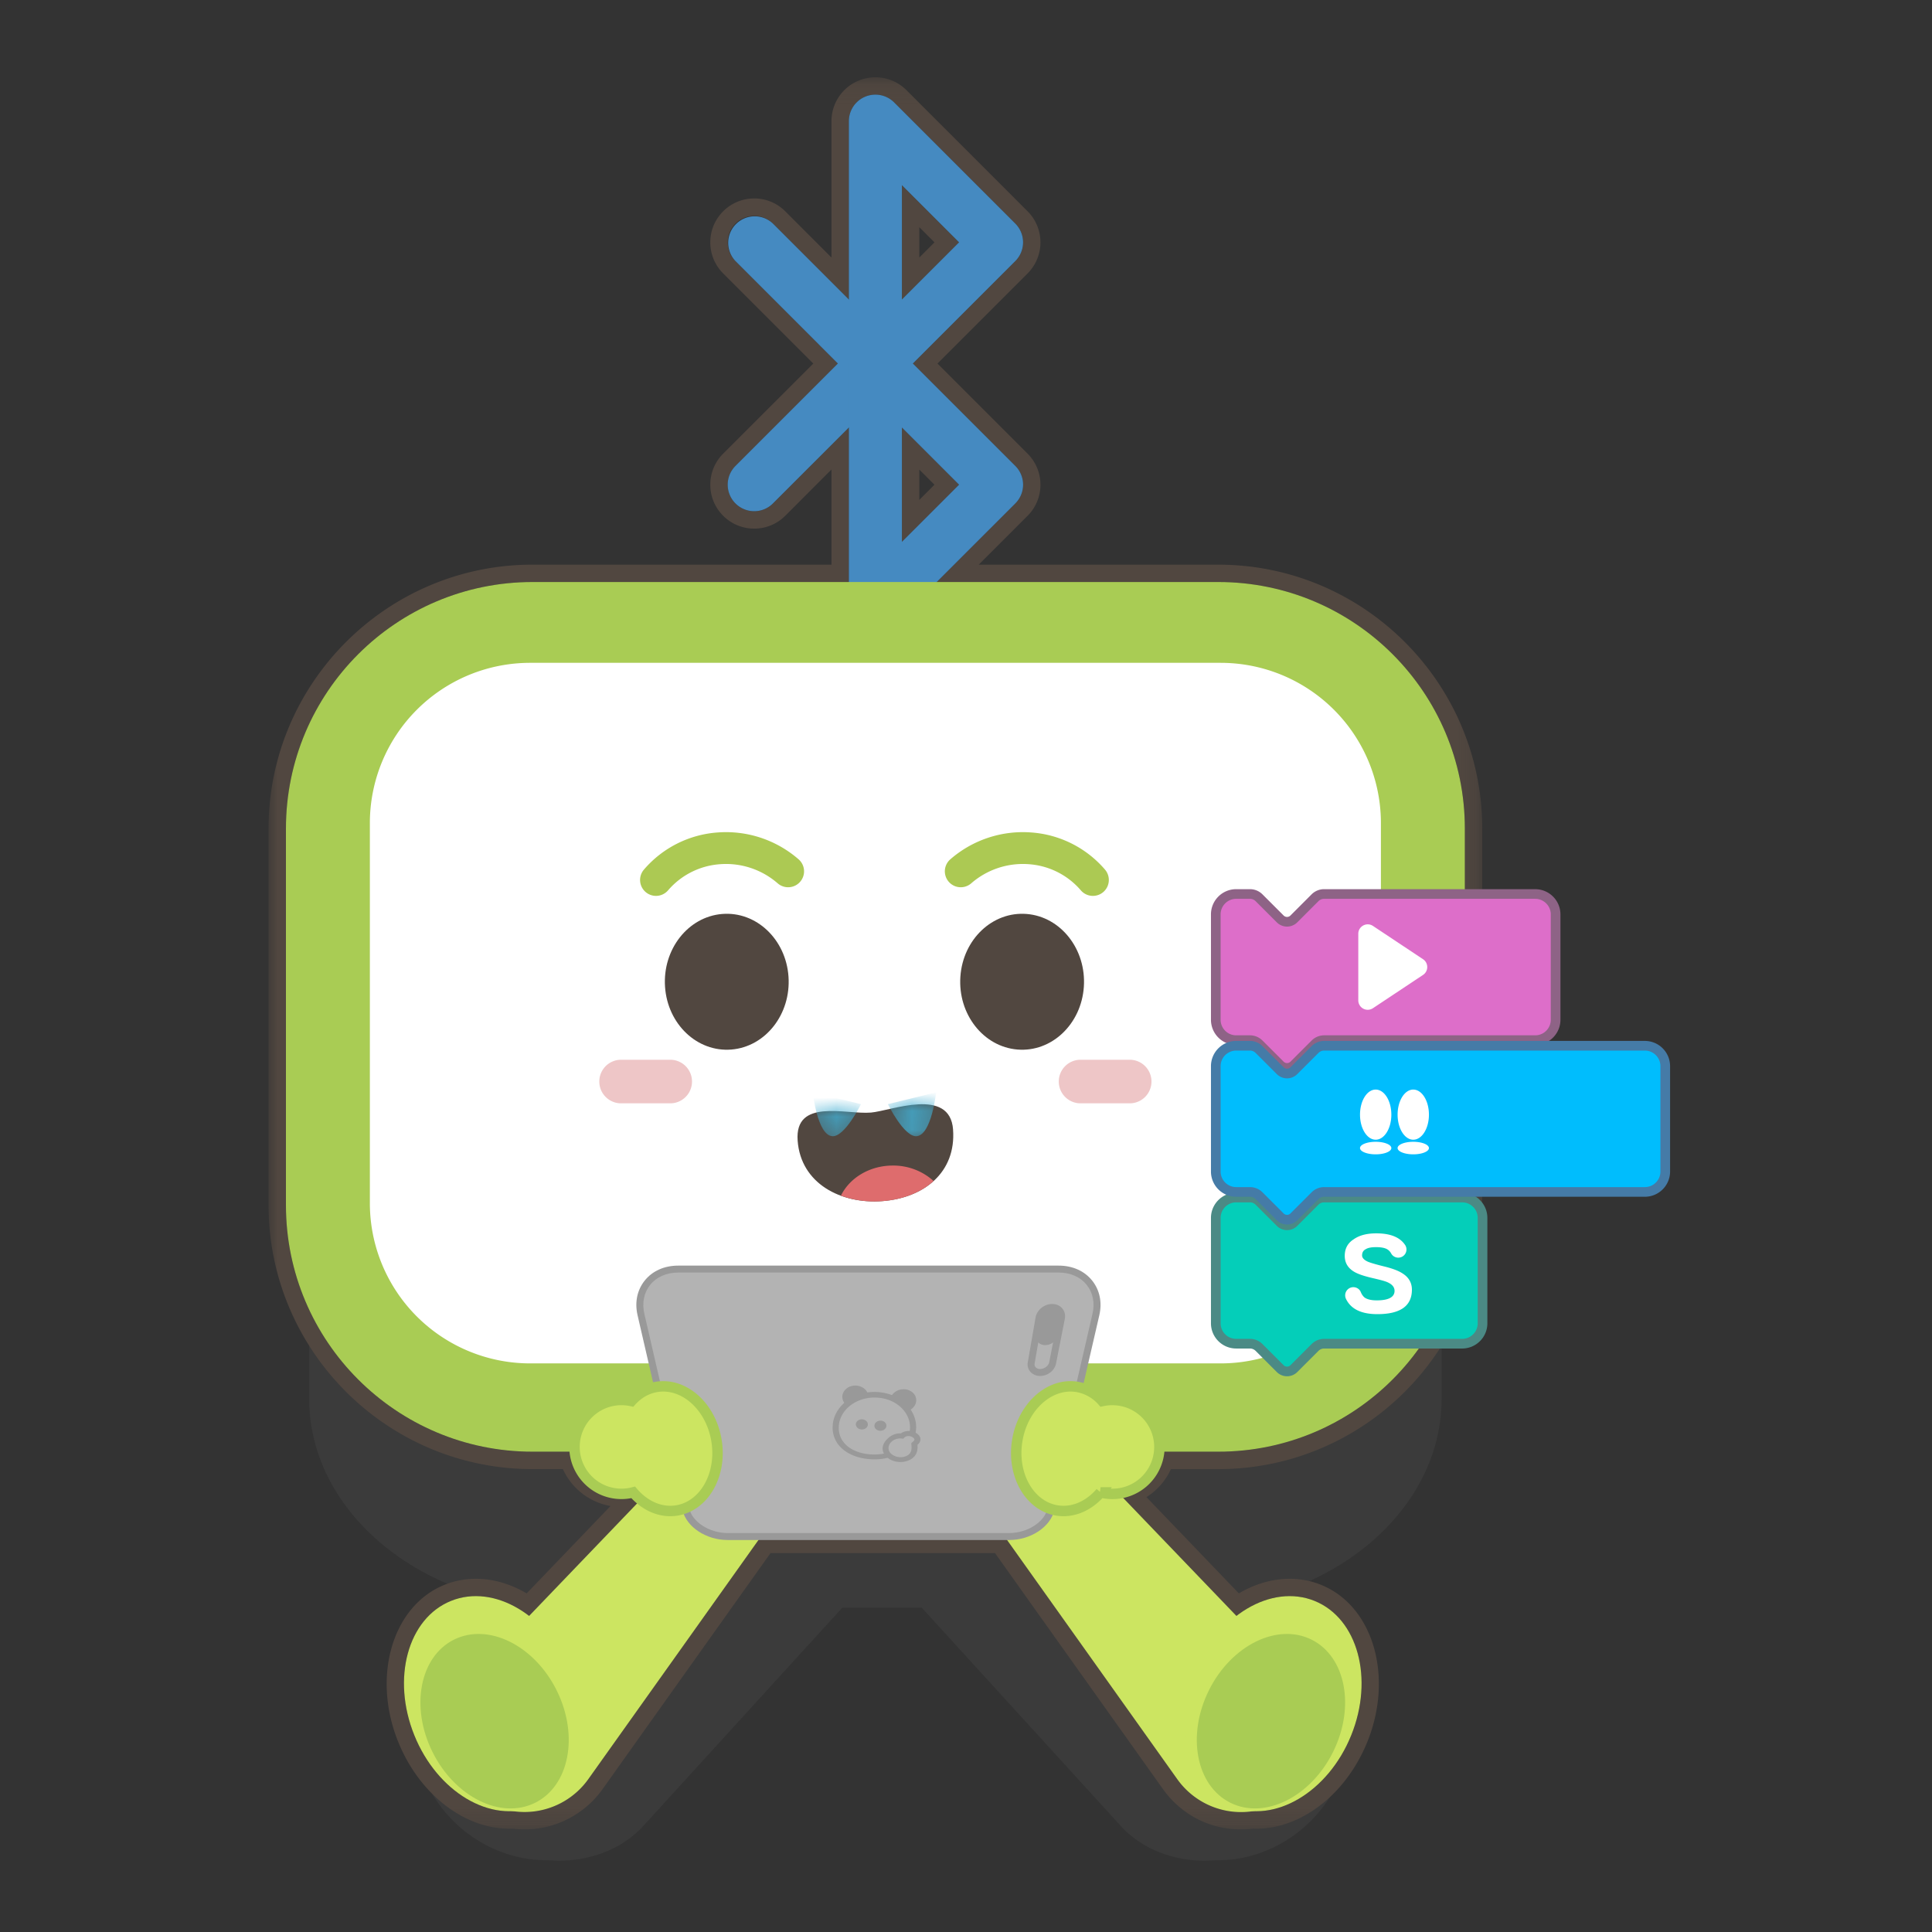 <svg width="100" height="100" viewBox="0 0 100 100" xmlns="http://www.w3.org/2000/svg" xmlns:xlink="http://www.w3.org/1999/xlink"><rect x="0" y="0" width="100" height="100" fill="#333333" stroke="none"/><defs><path id="a" d="M0 .09v90.69h62.82V.09z"/><path d="M2.753.242a2.393 2.393 0 0 0-.718-.096C1.45.146.8.288.256.41V1.8h2.497V.242z" id="c"/><path d="M2.765.282C2.574.274 2.37.258 2.16.242 1.502.195.792.146.268.329v1.173h2.497V.281z" id="e"/></defs><g fill="none" fill-rule="evenodd"><path d="M61.285 47.895h-7.873a2.65 2.65 0 0 0 .621-1.698c0-.825-.39-1.602-1.07-2.134L50.05 41.79l2.913-2.273c.68-.53 1.07-1.308 1.07-2.133s-.39-1.603-1.07-2.134l-5.646-4.408c-.836-.65-2.003-.846-3.047-.509-1.219.394-2.037 1.457-2.037 2.644v2.711l-.562-.439c-1.144-.892-2.87-.892-4.014 0-.68.532-1.07 1.31-1.07 2.134 0 .825.39 1.603 1.07 2.134l2.913 2.273-2.913 2.273c-.68.532-1.07 1.31-1.07 2.134 0 .622.221 1.216.62 1.698h-7.872c-7.351 0-13.332 4.85-13.332 10.81v13.692c0 5.96 5.98 10.81 13.332 10.81h2.002l-2.425 1.972c-1.305-.479-2.685-.536-3.93-.143-1.435.453-2.534 1.444-3.093 2.791-.603 1.45-.492 3.163.303 4.699 1.197 2.312 3.663 3.806 6.174 3.756 1.894.174 3.77-.497 4.93-1.768l10.308-11.307h4.1l10.319 11.318c.115.125.301.313.53.498 1.025.834 2.372 1.286 3.78 1.286.201 0 .403-.009.605-.027 2.513.06 4.98-1.442 6.178-3.756.795-1.536.906-3.248.303-4.699-.56-1.347-1.658-2.338-3.093-2.791-1.245-.393-2.625-.335-3.93.143l-2.425-1.972h1.314c7.351 0 13.332-4.85 13.332-10.81V58.705c0-5.96-5.98-10.81-13.332-10.81" fill-opacity=".3" fill="#4D4D4D"/><g transform="translate(13.9 3.91)"><mask id="b" fill="#fff"><use xlink:href="#a"/></mask><path d="M33.683 21.965v-1.57l.785.784-.785.786zm0-12.545V7.85l.785.785-.785.785zM31.41.09c-.3 0-.593.059-.87.174a2.266 2.266 0 0 0-1.403 2.1V9.42l-2.392-2.393a2.26 2.26 0 0 0-1.607-.665c-.607 0-1.178.236-1.607.665-.43.43-.666 1-.666 1.607s.237 1.178.666 1.608l4.665 4.665-4.665 4.664c-.43.43-.666 1-.666 1.607s.236 1.178.666 1.608c.429.429 1 .665 1.607.665s1.178-.236 1.607-.665l2.392-2.393v4.923H13.663C6.13 25.317 0 31.447 0 38.981v19.487c0 7.534 6.13 13.663 13.663 13.663h1.573a3.343 3.343 0 0 0 2.465 1.91l-4.34 4.522c-.844-.496-1.742-.755-2.633-.755-.563 0-1.109.105-1.622.313-2.692 1.087-3.766 4.733-2.395 8.127 1.086 2.688 3.396 4.494 5.746 4.494l.162-.003a4.96 4.96 0 0 0 4.666-2.038l8.698-12.224h11.618L46.3 88.701c.145.201.308.398.462.558.94.98 2.208 1.52 3.57 1.52.21 0 .42-.014.63-.04a5.1 5.1 0 0 0 .165.003c2.35 0 4.66-1.806 5.746-4.494 1.372-3.394.297-7.04-2.395-8.127a4.305 4.305 0 0 0-1.621-.313c-.892 0-1.79.259-2.634.755L45.44 73.58c.55-.345.993-.846 1.265-1.448h2.453c7.534 0 13.663-6.129 13.663-13.663V38.981c0-7.535-6.13-13.664-13.663-13.664H36.759l2.53-2.53a2.275 2.275 0 0 0 0-3.215l-4.665-4.665 4.665-4.665a2.275 2.275 0 0 0 0-3.214L33.017.756c-.429-.429-1-.665-1.607-.665zm1.373 24.047l2.958-2.958-2.958-2.958v5.916zm0-12.544l2.958-2.958-2.958-2.957v5.915zM31.41.991c.357 0 .708.14.97.402l6.273 6.271a1.373 1.373 0 0 1 0 1.942l-5.301 5.301 5.3 5.302a1.372 1.372 0 0 1 0 1.941l-4.066 4.067h14.57c7.05 0 12.764 5.714 12.764 12.764v19.487c0 7.05-5.714 12.763-12.763 12.763h-3.105a2.428 2.428 0 0 1-2.24 1.951l6.286 6.55c.853-.656 1.817-1.024 2.759-1.024.437 0 .87.08 1.284.247 2.236.903 3.085 4.018 1.898 6.955-.967 2.394-2.987 3.932-4.912 3.932-.069 0-.137-.002-.206-.006a4.032 4.032 0 0 1-3.889-1.656l-8.967-12.603H25.52l-8.967 12.602a4.042 4.042 0 0 1-3.893 1.657 3.773 3.773 0 0 1-.202.006c-1.924 0-3.944-1.538-4.911-3.932-1.188-2.937-.338-6.052 1.897-6.955a3.408 3.408 0 0 1 1.285-.247c.941 0 1.905.368 2.758 1.025l5.897-6.144a3.079 3.079 0 0 1-.51-.478c-.193.05-.394.079-.603.079a2.43 2.43 0 0 1-2.383-1.959h-2.224C6.614 71.231.9 65.517.9 58.468V38.981c0-7.05 5.714-12.764 12.763-12.764h16.374v-7.996l-3.928 3.93c-.268.267-.62.401-.97.401a1.373 1.373 0 0 1-.97-2.343l5.3-5.301-5.302-5.302a1.373 1.373 0 0 1 1.942-1.942l3.928 3.93v-9.23A1.373 1.373 0 0 1 31.41.99z" fill="#514740" mask="url(#b)"/></g><path d="M46.683 9.585v5.916l2.958-2.958-2.958-2.958zM45.31 20.188a1.372 1.372 0 0 1-1.373-1.373V6.271a1.373 1.373 0 0 1 2.344-.97l6.272 6.272a1.373 1.373 0 0 1 0 1.94l-6.272 6.273a1.372 1.372 0 0 1-.971.402z" fill="#458AC1"/><path d="M39.038 26.46a1.373 1.373 0 0 1-.97-2.344l5.3-5.3-5.3-5.302a1.373 1.373 0 0 1 1.94-1.942l6.273 6.273a1.374 1.374 0 0 1 0 1.94l-6.273 6.273a1.366 1.366 0 0 1-.97.402" fill="#458AC1"/><path d="M46.683 22.13v5.915l2.958-2.958-2.958-2.958zM45.31 32.731a1.372 1.372 0 0 1-1.373-1.373V18.815a1.373 1.373 0 0 1 2.344-.97l6.272 6.271a1.373 1.373 0 0 1 0 1.942L46.28 32.33a1.373 1.373 0 0 1-.971.402z" fill="#458AC1"/><path d="M60.933 92.087L48.674 74.86a2.501 2.501 0 0 1 3.843-3.182l14.64 15.254a4.052 4.052 0 1 1-6.224 5.155" fill="#CCE561"/><path d="M75.82 62.376V42.888c0-7.049-5.714-12.763-12.763-12.763H27.564c-7.05 0-12.764 5.714-12.764 12.763v19.488c0 7.049 5.714 12.763 12.764 12.763h35.493c7.049 0 12.763-5.714 12.763-12.763" fill="#A9CC54"/><path d="M63.179 34.308H27.44a8.296 8.296 0 0 0-8.296 8.296v19.668a8.296 8.296 0 0 0 8.296 8.297h35.74a8.296 8.296 0 0 0 8.296-8.297V42.604a8.296 8.296 0 0 0-8.296-8.296" fill="#FFF"/><path d="M58.506 57.108h-2.61a1.128 1.128 0 0 1 0-2.255h2.61a1.128 1.128 0 0 1 0 2.255m-23.782 0h-2.61a1.128 1.128 0 0 1 0-2.255h2.61a1.128 1.128 0 0 1 0 2.255" fill="#EEC6C7"/><path d="M40.813 50.554c.133 1.938-1.19 3.626-2.956 3.77-1.765.144-3.303-1.31-3.435-3.247-.132-1.938 1.191-3.626 2.956-3.77 1.765-.145 3.303 1.31 3.435 3.247" fill="#514740"/><path d="M33.954 46.371a.824.824 0 0 1-.625-1.36 5.542 5.542 0 0 1 3.82-1.923 5.72 5.72 0 0 1 4.183 1.388.823.823 0 1 1-1.076 1.248 4.073 4.073 0 0 0-2.985-.993 3.904 3.904 0 0 0-2.692 1.353.822.822 0 0 1-.625.287" fill="#ACC953"/><path d="M49.709 50.554c-.133 1.938 1.19 3.626 2.956 3.77 1.764.144 3.303-1.31 3.435-3.247.132-1.938-1.191-3.626-2.956-3.77-1.765-.145-3.303 1.31-3.435 3.247" fill="#514740"/><path d="M56.57 46.371a.824.824 0 0 0 .625-1.36 5.542 5.542 0 0 0-3.82-1.923 5.72 5.72 0 0 0-4.184 1.388.823.823 0 1 0 1.076 1.248 4.072 4.072 0 0 1 2.985-.993 3.902 3.902 0 0 1 2.692 1.353c.163.19.394.287.625.287" fill="#ACC953"/><path d="M49.33 58.466c.164 2.219-1.507 3.54-3.658 3.704-2.15.163-4.223-.91-4.386-3.128-.164-2.219 2.5-1.344 3.797-1.456 1.032-.089 4.085-1.338 4.248.88" fill="#514740"/><path d="M46.21 60.329c-1.204 0-2.238.643-2.684 1.56a5.13 5.13 0 0 0 2.147.282c1.05-.08 1.986-.439 2.65-1.042a3.106 3.106 0 0 0-2.112-.8" fill="#DE6C6D"/><g transform="translate(45.7 57.01)"><mask id="d" fill="#fff"><use xlink:href="#c"/></mask><path d="M2.753-.471s-.23 2.186-.999 2.27C1.106 1.87.256.14.256.14l2.497-.61z" fill="#42AED2" mask="url(#d)"/></g><g transform="translate(41.8 57.31)"><mask id="f" fill="#fff"><use xlink:href="#e"/></mask><path d="M.268-.771s.23 2.186.999 2.27C1.915 1.57 2.765-.16 2.765-.16L.268-.77z" fill="#42AED2" mask="url(#f)"/></g><path d="M61.844 86.546c-1.188 2.938-.338 6.053 1.897 6.956 2.236.904 5.01-.746 6.198-3.684 1.187-2.938.338-6.052-1.898-6.955-2.235-.904-5.01.746-6.197 3.683" fill="#CCE561"/><path d="M62.573 87.49c-1.16 2.33-.664 4.936 1.11 5.82 1.774.883 4.153-.291 5.313-2.623 1.161-2.33.664-4.936-1.11-5.82-1.773-.883-4.152.29-5.313 2.622" fill="#A9CC54"/><path d="M24.227 86.932l14.64-15.254a2.502 2.502 0 0 1 3.843 3.182L30.452 92.087a4.052 4.052 0 1 1-6.225-5.155" fill="#CCE561"/><path d="M29.54 86.546c1.188 2.938.339 6.053-1.897 6.956-2.235.904-5.01-.746-6.197-3.684-1.188-2.938-.338-6.052 1.897-6.955 2.235-.904 5.01.746 6.198 3.683" fill="#CCE561"/><path d="M28.811 87.49c1.161 2.33.664 4.936-1.11 5.82-1.773.883-4.152-.291-5.313-2.623-1.16-2.33-.664-4.936 1.11-5.82 1.774-.883 4.152.29 5.313 2.622" fill="#A9CC54"/><path d="M52.24 79.53H37.66c-1.01 0-1.972-.613-2.153-1.397L33.176 68.04c-.295-1.273.563-2.353 1.93-2.353h19.689c1.366 0 2.223 1.08 1.93 2.353l-2.332 10.093c-.18.784-1.142 1.397-2.153 1.397" fill="#B3B3B3"/><path d="M35.105 65.867c-.609 0-1.126.23-1.457.645-.32.402-.425.93-.297 1.488l2.331 10.093c.16.693 1.048 1.257 1.978 1.257h14.58c.93 0 1.818-.564 1.978-1.257L56.548 68c.13-.558.024-1.086-.296-1.488-.33-.416-.848-.645-1.457-.645h-19.69zM52.24 79.711H37.66c-1.107 0-2.13-.675-2.329-1.538l-2.33-10.093c-.155-.666-.025-1.302.365-1.792.4-.504 1.018-.78 1.739-.78h19.69c.721 0 1.339.276 1.739.78.39.49.52 1.126.366 1.792l-2.331 10.093c-.2.863-1.222 1.538-2.33 1.538z" fill="#999"/><path d="M53.837 71.039c.303 0 .592-.221.646-.497l.455-2.311c.06-.306-.153-.557-.477-.557-.325 0-.63.25-.684.557l-.402 2.311c-.048.276.16.497.462.497" fill="#B3B3B3"/><path d="M54.46 67.854c-.236 0-.467.187-.506.407l-.402 2.312a.225.225 0 0 0 .047.19.307.307 0 0 0 .238.096c.217 0 .432-.16.47-.351l.454-2.312a.28.28 0 0 0-.05-.238.315.315 0 0 0-.25-.104m-.624 3.365a.666.666 0 0 1-.514-.225.583.583 0 0 1-.125-.482L53.6 68.2c.068-.396.447-.706.86-.706.213 0 .405.086.528.236.12.147.166.337.127.535l-.455 2.312c-.07.36-.432.642-.823.642" fill="#999"/><path d="M54.1 69.623c.312 0 .61-.235.668-.526l.149-.756c.06-.305-.154-.555-.477-.555-.324 0-.63.25-.682.555l-.132.756c-.05.291.162.526.474.526m-9.816 3.276a.758.758 0 0 1-.345-.082.615.615 0 0 1-.315-.358.517.517 0 0 1 .063-.449.657.657 0 0 1 .414-.274.76.76 0 0 1 .52.067.612.612 0 0 1 .312.368c.091.316-.128.633-.485.71a.761.761 0 0 1-.164.018m2.441.181c-.298 0-.565-.174-.635-.436a.527.527 0 0 1 .086-.445.73.73 0 0 1 .579-.291c.268-.009.517.133.618.344.162.345-.084.725-.485.81a.777.777 0 0 1-.163.018" fill="#999"/><path d="M45.25 75.534c-.079 0-.158-.002-.239-.008-.56-.042-1.056-.227-1.4-.525a1.441 1.441 0 0 1-.51-1.223c.074-1.136 1.368-1.983 2.753-1.663.872.2 1.49.859 1.559 1.608.058.631-.267 1.177-.855 1.5a2.734 2.734 0 0 1-1.308.311" fill="#999"/><path d="M45.268 72.336c-.976 0-1.79.642-1.85 1.466-.03.408.116.761.417 1.026.29.254.717.413 1.205.449.498.036.977-.056 1.35-.263.394-.217.636-.54.697-.934.134-.862-.601-1.655-1.647-1.737a2.236 2.236 0 0 0-.172-.007" fill="#B3B3B3"/><path d="M44.901 73.635c.06.136-.02.287-.18.337-.16.05-.339-.017-.4-.152-.063-.136.016-.288.177-.34.162-.052.342.018.403.155m.962.069c.057.135-.027.286-.188.336-.16.05-.337-.017-.396-.152-.06-.135.023-.287.185-.338.162-.052.34.017.399.154m1.179.362c-.154 0-.3.046-.411.125h-.024a.906.906 0 0 0-.618.23c-.692.603-.088 1.254.623 1.253.08 0 .159-.009.234-.026.207-.048.479-.164.594-.446a.897.897 0 0 0 .047-.415c.078-.07.166-.172.155-.311-.015-.193-.211-.299-.276-.333a.682.682 0 0 0-.324-.077" fill="#999"/><path d="M47.03 74.33a.34.34 0 0 1 .157.036c.264.14.099.228-.012.322-.038.085.17.589-.403.72a.671.671 0 0 1-.151.017c-.275.001-.561-.153-.618-.37-.067-.262.138-.527.46-.588a.707.707 0 0 1 .29.004.319.319 0 0 1 .277-.141" fill="#B3B3B3"/><path d="M37.085 74.558c.291 1.766-.625 3.387-2.048 3.622-1.422.235-2.81-1.007-3.102-2.772-.291-1.766.625-3.387 2.048-3.622 1.422-.234 2.81 1.007 3.102 2.772" fill="#CCE561"/><path d="M34.6 74.893a2.43 2.43 0 1 1-4.86 0 2.43 2.43 0 0 1 4.86 0m18.054-.335c-.291 1.766.625 3.387 2.048 3.622 1.422.235 2.811-1.007 3.102-2.772.292-1.766-.625-3.387-2.047-3.622-1.423-.234-2.812 1.007-3.103 2.772" fill="#CCE561"/><path d="M55.14 74.893a2.43 2.43 0 1 0 4.86 0 2.43 2.43 0 0 0-4.86 0" fill="#CCE561"/><path d="M33.983 71.786c-.51.084-.953.349-1.3.732a2.43 2.43 0 1 0 .091 4.727c.597.695 1.423 1.073 2.263.935 1.422-.235 2.34-1.856 2.048-3.622-.291-1.765-1.68-3.006-3.102-2.772zm23.587.677c-.177 0-.348.02-.513.055a2.244 2.244 0 0 0-1.3-.732c-1.423-.234-2.812 1.007-3.103 2.772-.291 1.766.626 3.387 2.048 3.622.84.139 1.667-.24 2.264-.935a2.43 2.43 0 1 0 .603-4.781z" stroke="#A9CC54" stroke-width=".54"/><path d="M79.462 46.273H68.536a.664.664 0 0 0-.47.194l-1.096 1.097a.499.499 0 0 1-.706 0l-1.097-1.097a.664.664 0 0 0-.469-.194h-.712c-.584 0-1.057.473-1.057 1.056v5.452c0 .584.473 1.057 1.057 1.057h.712c.176 0 .345.07.47.195l1.096 1.096a.5.5 0 0 0 .706 0l1.097-1.096a.664.664 0 0 1 .47-.195h10.925c.583 0 1.056-.473 1.056-1.057V47.33c0-.583-.473-1.056-1.056-1.056" fill="#DD6EC9"/><path d="M79.462 46.273H68.536a.664.664 0 0 0-.47.194l-1.096 1.097a.499.499 0 0 1-.706 0l-1.097-1.097a.664.664 0 0 0-.469-.194h-.712c-.584 0-1.057.473-1.057 1.056v5.452c0 .584.473 1.057 1.057 1.057h.712c.176 0 .345.07.47.195l1.096 1.096a.5.5 0 0 0 .706 0l1.097-1.096a.664.664 0 0 1 .47-.195h10.925c.583 0 1.056-.473 1.056-1.057V47.33c0-.583-.473-1.056-1.056-1.056z" stroke="#8E6386" stroke-width=".5" stroke-linecap="round" stroke-linejoin="round"/><path d="M75.68 61.984h-7.144a.664.664 0 0 0-.47.194l-1.096 1.097a.499.499 0 0 1-.706 0l-1.097-1.097a.664.664 0 0 0-.469-.194h-.713c-.583 0-1.056.473-1.056 1.056v5.453c0 .583.473 1.056 1.056 1.056h.713c.176 0 .345.07.47.195l1.096 1.096a.5.5 0 0 0 .706 0l1.097-1.096a.664.664 0 0 1 .469-.195h7.143c.584 0 1.057-.473 1.057-1.056V63.04c0-.583-.473-1.056-1.057-1.056" fill="#04CEB9"/><path d="M75.68 61.984h-7.144a.664.664 0 0 0-.47.194l-1.096 1.097a.499.499 0 0 1-.706 0l-1.097-1.097a.664.664 0 0 0-.469-.194h-.713c-.583 0-1.056.473-1.056 1.056v5.453c0 .583.473 1.056 1.056 1.056h.713c.176 0 .345.07.47.195l1.096 1.096a.5.5 0 0 0 .706 0l1.097-1.096a.664.664 0 0 1 .469-.195h7.143c.584 0 1.057-.473 1.057-1.056V63.04c0-.583-.473-1.056-1.057-1.056z" stroke="#4B8A85" stroke-width=".5" stroke-linecap="round" stroke-linejoin="round"/><path d="M85.136 54.128h-16.6a.664.664 0 0 0-.47.195l-1.096 1.096a.499.499 0 0 1-.706 0l-1.097-1.096a.664.664 0 0 0-.469-.195h-.712c-.584 0-1.057.473-1.057 1.057v5.452c0 .584.473 1.057 1.057 1.057h.712c.176 0 .345.07.47.194l1.096 1.097a.5.5 0 0 0 .706 0l1.097-1.097a.664.664 0 0 1 .47-.194h16.599c.584 0 1.057-.473 1.057-1.057v-5.452c0-.584-.473-1.057-1.057-1.057" fill="#00BDFD"/><path d="M85.136 54.128h-16.6a.664.664 0 0 0-.47.195l-1.096 1.096a.499.499 0 0 1-.706 0l-1.097-1.096a.664.664 0 0 0-.469-.195h-.712c-.584 0-1.057.473-1.057 1.057v5.452c0 .584.473 1.057 1.057 1.057h.712c.176 0 .345.07.47.194l1.096 1.097a.5.5 0 0 0 .706 0l1.097-1.097a.664.664 0 0 1 .47-.194h16.599c.584 0 1.057-.473 1.057-1.057v-5.452c0-.584-.473-1.057-1.057-1.057z" stroke="#457BA7" stroke-width=".5" stroke-linejoin="round"/><path d="M70.305 51.778v-3.445c0-.39.434-.622.759-.407l2.592 1.723c.29.193.29.62 0 .813l-2.592 1.722a.488.488 0 0 1-.759-.406m2.071 13.318h-.002a.419.419 0 0 1-.365-.213.562.562 0 0 0-.188-.209c-.13-.084-.33-.122-.598-.122-.23 0-.407.03-.522.1-.138.068-.2.176-.2.33 0 .122.1.237.315.33.13.053.391.13.79.23.445.107.783.23.998.376.315.199.476.483.476.836 0 .844-.599 1.266-1.788 1.266-.83 0-1.371-.264-1.624-.79a.423.423 0 0 1 .38-.606c.169 0 .324.099.387.254a.73.73 0 0 0 .163.252.32.32 0 0 0 .072.055c.131.077.326.122.591.122.614 0 .921-.17.921-.492 0-.184-.115-.33-.345-.437-.123-.062-.384-.13-.783-.223-.468-.107-.798-.222-.99-.345-.307-.192-.46-.46-.46-.806 0-.368.145-.652.452-.851.3-.215.69-.315 1.182-.315.724 0 1.223.2 1.491.603a.423.423 0 0 1-.353.655m-.36-7.402c0 .716-.363 1.297-.81 1.297-.449 0-.812-.58-.812-1.297s.363-1.298.811-1.298c.448 0 .811.58.811 1.298m0 1.73c0 .179-.363.324-.81.324-.449 0-.812-.145-.812-.324 0-.18.363-.325.811-.325.448 0 .811.146.811.325m1.946-1.73c0 .716-.363 1.297-.81 1.297-.448 0-.812-.58-.812-1.297s.364-1.298.811-1.298c.448 0 .811.58.811 1.298m0 1.73c0 .179-.363.324-.81.324-.448 0-.812-.145-.812-.324 0-.18.364-.325.811-.325.448 0 .811.146.811.325" fill="#FFF"/></g></svg>